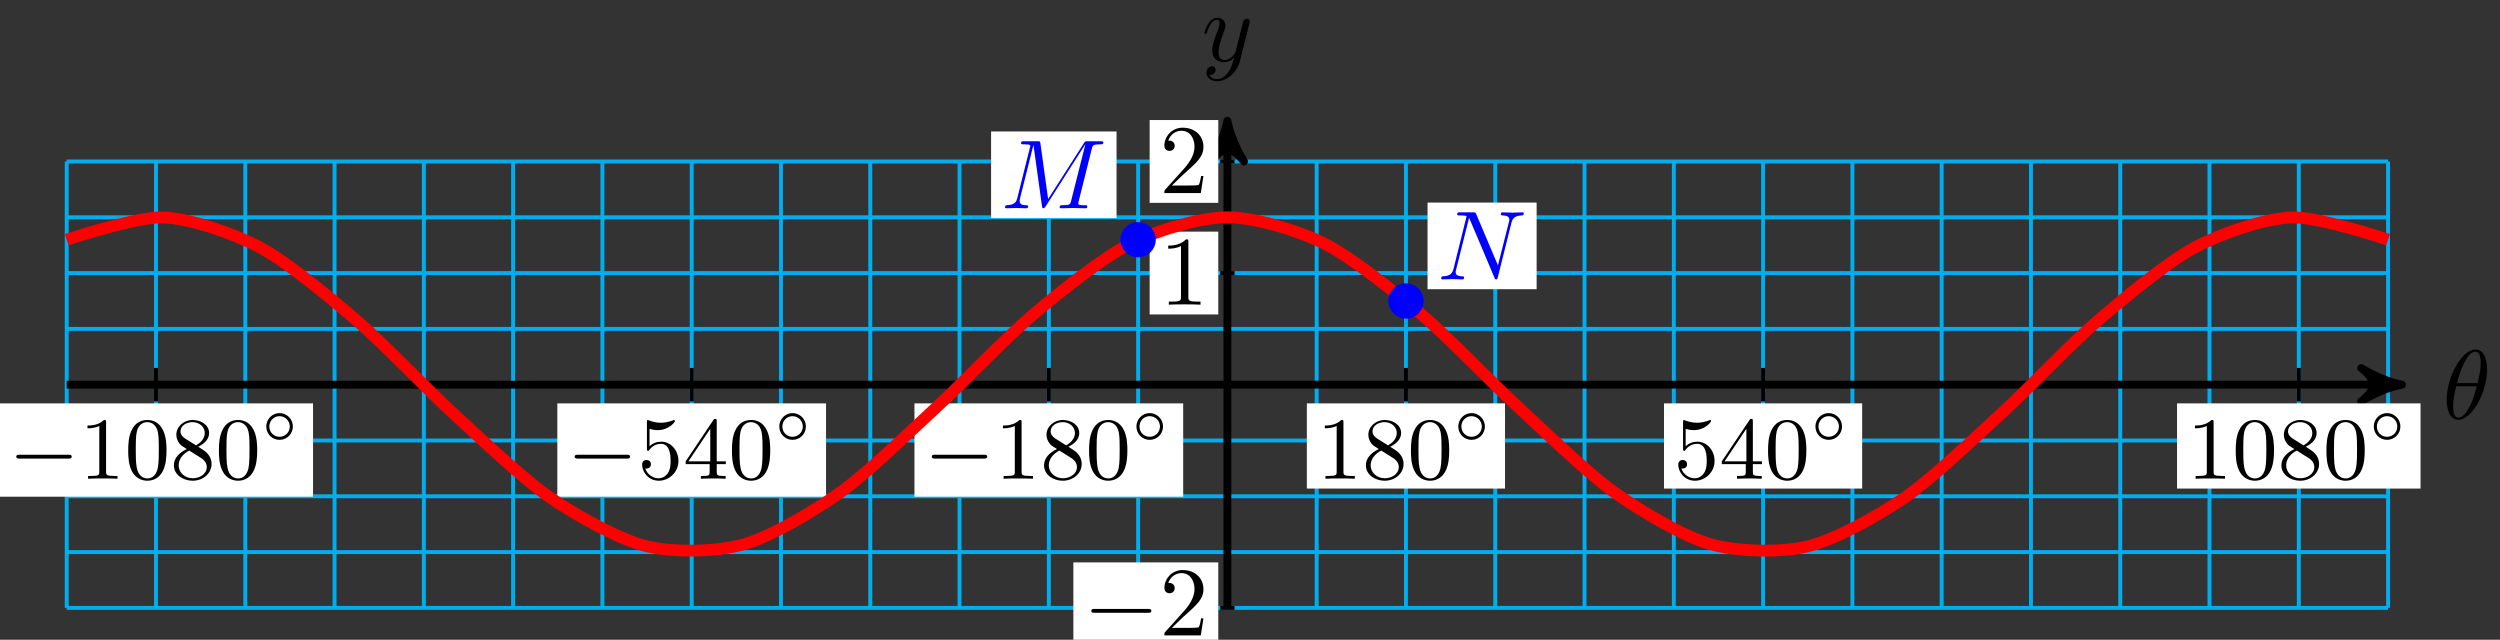 <?xml version="1.0" encoding="UTF-8"?>
<svg xmlns="http://www.w3.org/2000/svg" xmlns:xlink="http://www.w3.org/1999/xlink" width="254pt" height="65pt" viewBox="0 0 254 65" version="1.1">
<rect x="0" y="0" width="254" height="65" fill="#333333" stroke="none"/>
<defs>
<g>
<symbol overflow="visible" id="glyph0-0">
<path style="stroke:none;" d=""/>
</symbol>
<symbol overflow="visible" id="glyph0-1">
<path style="stroke:none;" d="M 4.531 -4.984 C 4.531 -5.641 4.359 -7.031 3.344 -7.031 C 1.953 -7.031 0.422 -4.219 0.422 -1.938 C 0.422 -1 0.703 0.109 1.609 0.109 C 3.016 0.109 4.531 -2.75 4.531 -4.984 Z M 1.469 -3.625 C 1.641 -4.25 1.844 -5.047 2.25 -5.766 C 2.516 -6.25 2.875 -6.812 3.328 -6.812 C 3.812 -6.812 3.875 -6.172 3.875 -5.609 C 3.875 -5.109 3.797 -4.609 3.562 -3.625 Z M 3.469 -3.297 C 3.359 -2.844 3.156 -2 2.766 -1.281 C 2.422 -0.594 2.047 -0.109 1.609 -0.109 C 1.281 -0.109 1.078 -0.406 1.078 -1.328 C 1.078 -1.75 1.141 -2.328 1.391 -3.297 Z M 3.469 -3.297 "/>
</symbol>
<symbol overflow="visible" id="glyph0-2">
<path style="stroke:none;" d="M 4.844 -3.797 C 4.891 -3.938 4.891 -3.953 4.891 -4.031 C 4.891 -4.203 4.75 -4.297 4.594 -4.297 C 4.5 -4.297 4.344 -4.234 4.25 -4.094 C 4.234 -4.031 4.141 -3.734 4.109 -3.547 C 4.031 -3.297 3.969 -3.016 3.906 -2.75 L 3.453 -0.953 C 3.422 -0.812 2.984 -0.109 2.328 -0.109 C 1.828 -0.109 1.719 -0.547 1.719 -0.922 C 1.719 -1.375 1.891 -2 2.219 -2.875 C 2.375 -3.281 2.422 -3.391 2.422 -3.594 C 2.422 -4.031 2.109 -4.406 1.609 -4.406 C 0.656 -4.406 0.297 -2.953 0.297 -2.875 C 0.297 -2.766 0.391 -2.766 0.406 -2.766 C 0.516 -2.766 0.516 -2.797 0.562 -2.953 C 0.844 -3.891 1.234 -4.188 1.578 -4.188 C 1.656 -4.188 1.828 -4.188 1.828 -3.875 C 1.828 -3.625 1.719 -3.359 1.656 -3.172 C 1.25 -2.109 1.078 -1.547 1.078 -1.078 C 1.078 -0.188 1.703 0.109 2.297 0.109 C 2.688 0.109 3.016 -0.062 3.297 -0.344 C 3.172 0.172 3.047 0.672 2.656 1.203 C 2.391 1.531 2.016 1.828 1.562 1.828 C 1.422 1.828 0.969 1.797 0.797 1.406 C 0.953 1.406 1.094 1.406 1.219 1.281 C 1.328 1.203 1.422 1.062 1.422 0.875 C 1.422 0.562 1.156 0.531 1.062 0.531 C 0.828 0.531 0.5 0.688 0.5 1.172 C 0.5 1.672 0.938 2.047 1.562 2.047 C 2.578 2.047 3.609 1.141 3.891 0.016 Z M 4.844 -3.797 "/>
</symbol>
<symbol overflow="visible" id="glyph0-3">
<path style="stroke:none;" d="M 9.234 -6.047 C 9.328 -6.406 9.344 -6.5 10.094 -6.5 C 10.312 -6.5 10.406 -6.5 10.406 -6.703 C 10.406 -6.812 10.312 -6.812 10.141 -6.812 L 8.828 -6.812 C 8.562 -6.812 8.547 -6.812 8.438 -6.625 L 4.797 -0.938 L 4.016 -6.578 C 3.984 -6.812 3.969 -6.812 3.703 -6.812 L 2.344 -6.812 C 2.156 -6.812 2.047 -6.812 2.047 -6.625 C 2.047 -6.5 2.141 -6.5 2.328 -6.5 C 2.469 -6.5 2.641 -6.484 2.766 -6.484 C 2.922 -6.453 2.984 -6.438 2.984 -6.312 C 2.984 -6.281 2.969 -6.25 2.938 -6.125 L 1.672 -1.062 C 1.578 -0.656 1.406 -0.344 0.594 -0.312 C 0.547 -0.312 0.422 -0.297 0.422 -0.125 C 0.422 -0.031 0.484 0 0.562 0 C 0.875 0 1.219 -0.031 1.562 -0.031 C 1.891 -0.031 2.25 0 2.578 0 C 2.625 0 2.766 0 2.766 -0.203 C 2.766 -0.312 2.656 -0.312 2.578 -0.312 C 2.016 -0.312 1.906 -0.516 1.906 -0.75 C 1.906 -0.812 1.906 -0.875 1.938 -0.984 L 3.297 -6.406 L 3.312 -6.406 L 4.172 -0.234 C 4.188 -0.109 4.203 0 4.312 0 C 4.422 0 4.484 -0.109 4.531 -0.172 L 8.562 -6.484 L 8.578 -6.484 L 7.141 -0.781 C 7.047 -0.391 7.031 -0.312 6.234 -0.312 C 6.078 -0.312 5.969 -0.312 5.969 -0.125 C 5.969 0 6.078 0 6.109 0 C 6.391 0 7.062 -0.031 7.344 -0.031 C 7.75 -0.031 8.188 0 8.594 0 C 8.656 0 8.781 0 8.781 -0.203 C 8.781 -0.312 8.688 -0.312 8.5 -0.312 C 8.141 -0.312 7.859 -0.312 7.859 -0.484 C 7.859 -0.531 7.859 -0.547 7.906 -0.734 Z M 9.234 -6.047 "/>
</symbol>
<symbol overflow="visible" id="glyph0-4">
<path style="stroke:none;" d="M 7.531 -5.766 C 7.641 -6.156 7.812 -6.469 8.609 -6.5 C 8.656 -6.5 8.781 -6.516 8.781 -6.703 C 8.781 -6.703 8.781 -6.812 8.656 -6.812 C 8.328 -6.812 7.969 -6.781 7.641 -6.781 C 7.312 -6.781 6.953 -6.812 6.625 -6.812 C 6.562 -6.812 6.453 -6.812 6.453 -6.609 C 6.453 -6.5 6.547 -6.5 6.625 -6.5 C 7.203 -6.484 7.312 -6.281 7.312 -6.062 C 7.312 -6.031 7.281 -5.875 7.281 -5.859 L 6.156 -1.422 L 3.953 -6.625 C 3.875 -6.797 3.875 -6.812 3.641 -6.812 L 2.297 -6.812 C 2.109 -6.812 2.016 -6.812 2.016 -6.609 C 2.016 -6.5 2.109 -6.5 2.297 -6.5 C 2.344 -6.5 2.969 -6.5 2.969 -6.406 L 1.641 -1.062 C 1.531 -0.656 1.359 -0.344 0.562 -0.312 C 0.5 -0.312 0.391 -0.297 0.391 -0.109 C 0.391 -0.047 0.438 0 0.516 0 C 0.844 0 1.188 -0.031 1.516 -0.031 C 1.859 -0.031 2.219 0 2.547 0 C 2.594 0 2.719 0 2.719 -0.203 C 2.719 -0.297 2.625 -0.312 2.516 -0.312 C 1.938 -0.328 1.859 -0.547 1.859 -0.75 C 1.859 -0.812 1.875 -0.875 1.906 -0.984 L 3.219 -6.234 C 3.266 -6.188 3.266 -6.156 3.312 -6.062 L 5.797 -0.188 C 5.859 -0.016 5.891 0 5.984 0 C 6.094 0 6.094 -0.031 6.141 -0.203 Z M 7.531 -5.766 "/>
</symbol>
<symbol overflow="visible" id="glyph1-0">
<path style="stroke:none;" d=""/>
</symbol>
<symbol overflow="visible" id="glyph1-1">
<path style="stroke:none;" d="M 6.047 -2.047 C 6.219 -2.047 6.391 -2.047 6.391 -2.25 C 6.391 -2.438 6.203 -2.438 6.047 -2.438 L 1.109 -2.438 C 0.953 -2.438 0.766 -2.438 0.766 -2.25 C 0.766 -2.047 0.938 -2.047 1.109 -2.047 Z M 6.047 -2.047 "/>
</symbol>
<symbol overflow="visible" id="glyph2-0">
<path style="stroke:none;" d=""/>
</symbol>
<symbol overflow="visible" id="glyph2-1">
<path style="stroke:none;" d="M 2.719 -5.734 C 2.719 -5.953 2.719 -5.969 2.5 -5.969 C 1.938 -5.406 1.109 -5.406 0.828 -5.406 L 0.828 -5.125 C 1 -5.125 1.547 -5.125 2.031 -5.359 L 2.031 -0.719 C 2.031 -0.391 2.016 -0.281 1.172 -0.281 L 0.891 -0.281 L 0.891 0 C 1.203 -0.031 2.016 -0.031 2.375 -0.031 C 2.75 -0.031 3.547 -0.031 3.875 0 L 3.875 -0.281 L 3.594 -0.281 C 2.75 -0.281 2.719 -0.391 2.719 -0.719 Z M 2.719 -5.734 "/>
</symbol>
<symbol overflow="visible" id="glyph2-2">
<path style="stroke:none;" d="M 4.25 -2.875 C 4.25 -3.469 4.219 -4.25 3.906 -4.922 C 3.5 -5.766 2.828 -5.969 2.312 -5.969 C 1.766 -5.969 1.078 -5.766 0.688 -4.891 C 0.406 -4.281 0.359 -3.547 0.359 -2.875 C 0.359 -2.281 0.375 -1.422 0.766 -0.703 C 1.188 0.047 1.891 0.203 2.297 0.203 C 2.875 0.203 3.547 -0.047 3.922 -0.875 C 4.188 -1.484 4.25 -2.156 4.25 -2.875 Z M 2.312 -0.031 C 2.031 -0.031 1.391 -0.156 1.219 -1.172 C 1.125 -1.688 1.125 -2.469 1.125 -2.984 C 1.125 -3.594 1.125 -4.297 1.234 -4.797 C 1.422 -5.594 1.984 -5.75 2.297 -5.75 C 2.641 -5.75 3.203 -5.562 3.375 -4.734 C 3.469 -4.25 3.469 -3.547 3.469 -2.984 C 3.469 -2.422 3.469 -1.672 3.375 -1.141 C 3.188 -0.109 2.531 -0.031 2.312 -0.031 Z M 2.312 -0.031 "/>
</symbol>
<symbol overflow="visible" id="glyph2-3">
<path style="stroke:none;" d="M 1.547 -4.078 C 1.281 -4.25 1.062 -4.484 1.062 -4.812 C 1.062 -5.406 1.688 -5.75 2.281 -5.75 C 2.984 -5.75 3.531 -5.266 3.531 -4.641 C 3.531 -4.016 3 -3.594 2.641 -3.391 Z M 2.859 -3.25 C 3.312 -3.469 3.969 -3.906 3.969 -4.641 C 3.969 -5.484 3.125 -5.969 2.312 -5.969 C 1.375 -5.969 0.641 -5.297 0.641 -4.469 C 0.641 -4.141 0.766 -3.812 0.984 -3.547 C 1.125 -3.375 1.188 -3.344 1.703 -3.016 C 0.922 -2.641 0.391 -2.094 0.391 -1.359 C 0.391 -0.406 1.328 0.203 2.297 0.203 C 3.344 0.203 4.219 -0.531 4.219 -1.5 C 4.219 -2.375 3.547 -2.812 3.328 -2.953 C 3.234 -3.016 2.969 -3.188 2.859 -3.25 Z M 1.953 -2.859 L 3.078 -2.156 C 3.281 -2.031 3.734 -1.734 3.734 -1.188 C 3.734 -0.484 3.016 -0.047 2.312 -0.047 C 1.531 -0.047 0.875 -0.609 0.875 -1.359 C 0.875 -2 1.312 -2.531 1.953 -2.859 Z M 1.953 -2.859 "/>
</symbol>
<symbol overflow="visible" id="glyph2-4">
<path style="stroke:none;" d="M 0.938 -3.094 C 0.938 -2.938 0.938 -2.828 1.062 -2.828 C 1.125 -2.828 1.156 -2.875 1.203 -2.953 C 1.484 -3.328 1.906 -3.547 2.375 -3.547 C 3.344 -3.547 3.344 -2.156 3.344 -1.844 C 3.344 -1.562 3.344 -1 3.078 -0.594 C 2.844 -0.219 2.469 -0.047 2.109 -0.047 C 1.594 -0.047 0.984 -0.391 0.766 -1.047 C 0.781 -1.047 0.828 -1.031 0.891 -1.031 C 1.078 -1.031 1.344 -1.141 1.344 -1.469 C 1.344 -1.75 1.141 -1.906 0.891 -1.906 C 0.703 -1.906 0.453 -1.797 0.453 -1.438 C 0.453 -0.625 1.141 0.203 2.141 0.203 C 3.219 0.203 4.141 -0.688 4.141 -1.797 C 4.141 -2.875 3.375 -3.766 2.391 -3.766 C 1.969 -3.766 1.531 -3.625 1.203 -3.297 L 1.203 -5.062 C 1.484 -4.984 1.766 -4.938 2.031 -4.938 C 3.141 -4.938 3.781 -5.734 3.781 -5.859 C 3.781 -5.938 3.734 -5.969 3.688 -5.969 C 3.672 -5.969 3.656 -5.969 3.562 -5.922 C 3.141 -5.766 2.734 -5.688 2.359 -5.688 C 1.969 -5.688 1.562 -5.766 1.156 -5.922 C 1.062 -5.969 1.047 -5.969 1.047 -5.969 C 0.938 -5.969 0.938 -5.891 0.938 -5.734 Z M 0.938 -3.094 "/>
</symbol>
<symbol overflow="visible" id="glyph2-5">
<path style="stroke:none;" d="M 0.266 -1.766 L 0.266 -1.484 L 2.703 -1.484 L 2.703 -0.703 C 2.703 -0.375 2.688 -0.281 2.016 -0.281 L 1.812 -0.281 L 1.812 0 C 2.375 -0.031 3 -0.031 3.062 -0.031 C 3.109 -0.031 3.766 -0.031 4.328 0 L 4.328 -0.281 L 4.125 -0.281 C 3.453 -0.281 3.422 -0.375 3.422 -0.703 L 3.422 -1.484 L 4.344 -1.484 L 4.344 -1.766 L 3.422 -1.766 L 3.422 -5.828 C 3.422 -6.016 3.422 -6.078 3.25 -6.078 C 3.141 -6.078 3.141 -6.062 3.062 -5.938 Z M 0.547 -1.766 L 2.766 -5.078 L 2.766 -1.766 Z M 0.547 -1.766 "/>
</symbol>
<symbol overflow="visible" id="glyph3-0">
<path style="stroke:none;" d=""/>
</symbol>
<symbol overflow="visible" id="glyph3-1">
<path style="stroke:none;" d="M 3.266 -1.5 C 3.266 -2.25 2.656 -2.859 1.906 -2.859 C 1.172 -2.859 0.562 -2.25 0.562 -1.5 C 0.562 -0.734 1.172 -0.141 1.906 -0.141 C 2.656 -0.141 3.266 -0.734 3.266 -1.5 Z M 1.906 -0.453 C 1.328 -0.453 0.875 -0.906 0.875 -1.5 C 0.875 -2.078 1.328 -2.547 1.906 -2.547 C 2.484 -2.547 2.953 -2.078 2.953 -1.5 C 2.953 -0.906 2.484 -0.453 1.906 -0.453 Z M 1.906 -0.453 "/>
</symbol>
<symbol overflow="visible" id="glyph4-0">
<path style="stroke:none;" d=""/>
</symbol>
<symbol overflow="visible" id="glyph4-1">
<path style="stroke:none;" d="M 6.562 -2.297 C 6.734 -2.297 6.922 -2.297 6.922 -2.5 C 6.922 -2.688 6.734 -2.688 6.562 -2.688 L 1.172 -2.688 C 1 -2.688 0.828 -2.688 0.828 -2.5 C 0.828 -2.297 1 -2.297 1.172 -2.297 Z M 6.562 -2.297 "/>
</symbol>
<symbol overflow="visible" id="glyph5-0">
<path style="stroke:none;" d=""/>
</symbol>
<symbol overflow="visible" id="glyph5-1">
<path style="stroke:none;" d="M 1.266 -0.766 L 2.328 -1.797 C 3.875 -3.172 4.469 -3.703 4.469 -4.703 C 4.469 -5.844 3.578 -6.641 2.359 -6.641 C 1.234 -6.641 0.5 -5.719 0.5 -4.828 C 0.5 -4.281 1 -4.281 1.031 -4.281 C 1.203 -4.281 1.547 -4.391 1.547 -4.812 C 1.547 -5.062 1.359 -5.328 1.016 -5.328 C 0.938 -5.328 0.922 -5.328 0.891 -5.312 C 1.109 -5.969 1.656 -6.328 2.234 -6.328 C 3.141 -6.328 3.562 -5.516 3.562 -4.703 C 3.562 -3.906 3.078 -3.125 2.516 -2.5 L 0.609 -0.375 C 0.5 -0.266 0.5 -0.234 0.5 0 L 4.203 0 L 4.469 -1.734 L 4.234 -1.734 C 4.172 -1.438 4.109 -1 4 -0.844 C 3.938 -0.766 3.281 -0.766 3.062 -0.766 Z M 1.266 -0.766 "/>
</symbol>
<symbol overflow="visible" id="glyph5-2">
<path style="stroke:none;" d="M 2.938 -6.375 C 2.938 -6.625 2.938 -6.641 2.703 -6.641 C 2.078 -6 1.203 -6 0.891 -6 L 0.891 -5.688 C 1.094 -5.688 1.672 -5.688 2.188 -5.953 L 2.188 -0.781 C 2.188 -0.422 2.156 -0.312 1.266 -0.312 L 0.953 -0.312 L 0.953 0 C 1.297 -0.031 2.156 -0.031 2.562 -0.031 C 2.953 -0.031 3.828 -0.031 4.172 0 L 4.172 -0.312 L 3.859 -0.312 C 2.953 -0.312 2.938 -0.422 2.938 -0.781 Z M 2.938 -6.375 "/>
</symbol>
</g>
</defs>
<g id="surface1">
<path style="fill:none;stroke-width:0.399;stroke-linecap:butt;stroke-linejoin:miter;stroke:rgb(0%,67.839%,93.729%);stroke-opacity:1;stroke-miterlimit:10;" d="M -117.926 -22.677 L 117.926 -22.677 M -117.926 -17.009 L 117.926 -17.009 M -117.926 -11.338 L 117.926 -11.338 M -117.926 -5.671 L 117.926 -5.671 M -117.926 0.001 L 117.926 0.001 M -117.926 5.668 L 117.926 5.668 M -117.926 11.339 L 117.926 11.339 M -117.926 17.007 L 117.926 17.007 M -117.926 22.678 L 117.926 22.678 M -117.926 -22.677 L -117.926 22.678 M -108.855 -22.677 L -108.855 22.678 M -99.781 -22.677 L -99.781 22.678 M -90.711 -22.677 L -90.711 22.678 M -81.641 -22.677 L -81.641 22.678 M -72.57 -22.677 L -72.57 22.678 M -63.5 -22.677 L -63.5 22.678 M -54.426 -22.677 L -54.426 22.678 M -45.355 -22.677 L -45.355 22.678 M -36.285 -22.677 L -36.285 22.678 M -27.215 -22.677 L -27.215 22.678 M -18.14 -22.677 L -18.14 22.678 M -9.07 -22.677 L -9.07 22.678 M 0 -22.677 L 0 22.678 M 9.07 -22.677 L 9.07 22.678 M 18.141 -22.677 L 18.141 22.678 M 27.215 -22.677 L 27.215 22.678 M 36.285 -22.677 L 36.285 22.678 M 45.356 -22.677 L 45.356 22.678 M 54.426 -22.677 L 54.426 22.678 M 63.5 -22.677 L 63.5 22.678 M 72.57 -22.677 L 72.57 22.678 M 81.641 -22.677 L 81.641 22.678 M 90.711 -22.677 L 90.711 22.678 M 99.781 -22.677 L 99.781 22.678 M 108.856 -22.677 L 108.856 22.678 M 117.922 -22.677 L 117.922 22.678 " transform="matrix(1,0,0,-1,124.703,39.083)"/>
<path style="fill:none;stroke-width:0.797;stroke-linecap:butt;stroke-linejoin:miter;stroke:rgb(0%,0%,0%);stroke-opacity:1;stroke-miterlimit:10;" d="M -117.926 0.001 L 118.305 0.001 " transform="matrix(1,0,0,-1,124.703,39.083)"/>
<path style="fill-rule:nonzero;fill:rgb(0%,0%,0%);fill-opacity:1;stroke-width:0.797;stroke-linecap:butt;stroke-linejoin:round;stroke:rgb(0%,0%,0%);stroke-opacity:1;stroke-miterlimit:10;" d="M 1.035 0.001 C -0.258 0.258 -1.555 0.778 -3.11 1.684 C -1.555 0.516 -1.555 -0.519 -3.11 -1.683 C -1.555 -0.777 -0.258 -0.257 1.035 0.001 Z M 1.035 0.001 " transform="matrix(1,0,0,-1,243.008,39.083)"/>
<g style="fill:rgb(0%,0%,0%);fill-opacity:1;">
  <use xlink:href="#glyph0-1" x="248.162" y="42.542"/>
</g>
<path style="fill:none;stroke-width:0.797;stroke-linecap:butt;stroke-linejoin:miter;stroke:rgb(0%,0%,0%);stroke-opacity:1;stroke-miterlimit:10;" d="M 0 -22.677 L 0 25.779 " transform="matrix(1,0,0,-1,124.703,39.083)"/>
<path style="fill-rule:nonzero;fill:rgb(0%,0%,0%);fill-opacity:1;stroke-width:0.797;stroke-linecap:butt;stroke-linejoin:round;stroke:rgb(0%,0%,0%);stroke-opacity:1;stroke-miterlimit:10;" d="M 1.036 -0 C -0.26 0.258 -1.553 0.777 -3.108 1.683 C -1.553 0.519 -1.553 -0.52 -3.108 -1.684 C -1.553 -0.777 -0.26 -0.258 1.036 -0 Z M 1.036 -0 " transform="matrix(0,-1,-1,0,124.703,13.302)"/>
<g style="fill:rgb(0%,0%,0%);fill-opacity:1;">
  <use xlink:href="#glyph0-2" x="122.082" y="6.21"/>
</g>
<path style="fill:none;stroke-width:0.399;stroke-linecap:butt;stroke-linejoin:miter;stroke:rgb(0%,0%,0%);stroke-opacity:1;stroke-miterlimit:10;" d="M -108.855 1.7 L -108.855 -1.702 " transform="matrix(1,0,0,-1,124.703,39.083)"/>
<path style=" stroke:none;fill-rule:nonzero;fill:rgb(100%,100%,100%);fill-opacity:1;" d="M -0.105 50.465 L 31.805 50.465 L 31.805 40.984 L -0.105 40.984 Z M -0.105 50.465 "/>
<g style="fill:rgb(0%,0%,0%);fill-opacity:1;">
  <use xlink:href="#glyph1-1" x="0.891" y="48.64"/>
</g>
<g style="fill:rgb(0%,0%,0%);fill-opacity:1;">
  <use xlink:href="#glyph2-1" x="8.059" y="48.64"/>
  <use xlink:href="#glyph2-2" x="12.667" y="48.64"/>
  <use xlink:href="#glyph2-3" x="17.275" y="48.64"/>
  <use xlink:href="#glyph2-2" x="21.882" y="48.64"/>
</g>
<g style="fill:rgb(0%,0%,0%);fill-opacity:1;">
  <use xlink:href="#glyph3-1" x="26.49" y="44.83"/>
</g>
<path style="fill:none;stroke-width:0.399;stroke-linecap:butt;stroke-linejoin:miter;stroke:rgb(0%,0%,0%);stroke-opacity:1;stroke-miterlimit:10;" d="M -54.426 1.7 L -54.426 -1.702 " transform="matrix(1,0,0,-1,124.703,39.083)"/>
<path style=" stroke:none;fill-rule:nonzero;fill:rgb(100%,100%,100%);fill-opacity:1;" d="M 56.625 50.465 L 83.926 50.465 L 83.926 40.984 L 56.625 40.984 Z M 56.625 50.465 "/>
<g style="fill:rgb(0%,0%,0%);fill-opacity:1;">
  <use xlink:href="#glyph1-1" x="57.622" y="48.64"/>
</g>
<g style="fill:rgb(0%,0%,0%);fill-opacity:1;">
  <use xlink:href="#glyph2-4" x="64.79" y="48.64"/>
  <use xlink:href="#glyph2-5" x="69.398" y="48.64"/>
  <use xlink:href="#glyph2-2" x="74.006" y="48.64"/>
</g>
<g style="fill:rgb(0%,0%,0%);fill-opacity:1;">
  <use xlink:href="#glyph3-1" x="78.613" y="44.83"/>
</g>
<path style="fill:none;stroke-width:0.399;stroke-linecap:butt;stroke-linejoin:miter;stroke:rgb(0%,0%,0%);stroke-opacity:1;stroke-miterlimit:10;" d="M -18.14 1.7 L -18.14 -1.702 " transform="matrix(1,0,0,-1,124.703,39.083)"/>
<path style=" stroke:none;fill-rule:nonzero;fill:rgb(100%,100%,100%);fill-opacity:1;" d="M 92.91 50.465 L 120.211 50.465 L 120.211 40.984 L 92.91 40.984 Z M 92.91 50.465 "/>
<g style="fill:rgb(0%,0%,0%);fill-opacity:1;">
  <use xlink:href="#glyph1-1" x="93.907" y="48.64"/>
</g>
<g style="fill:rgb(0%,0%,0%);fill-opacity:1;">
  <use xlink:href="#glyph2-1" x="101.075" y="48.64"/>
  <use xlink:href="#glyph2-3" x="105.683" y="48.64"/>
  <use xlink:href="#glyph2-2" x="110.291" y="48.64"/>
</g>
<g style="fill:rgb(0%,0%,0%);fill-opacity:1;">
  <use xlink:href="#glyph3-1" x="114.898" y="44.83"/>
</g>
<path style="fill:none;stroke-width:0.399;stroke-linecap:butt;stroke-linejoin:miter;stroke:rgb(0%,0%,0%);stroke-opacity:1;stroke-miterlimit:10;" d="M 18.141 1.7 L 18.141 -1.702 " transform="matrix(1,0,0,-1,124.703,39.083)"/>
<path style=" stroke:none;fill-rule:nonzero;fill:rgb(100%,100%,100%);fill-opacity:1;" d="M 132.777 49.637 L 152.91 49.637 L 152.91 40.984 L 132.777 40.984 Z M 132.777 49.637 "/>
<g style="fill:rgb(0%,0%,0%);fill-opacity:1;">
  <use xlink:href="#glyph2-1" x="133.775" y="48.64"/>
  <use xlink:href="#glyph2-3" x="138.383" y="48.64"/>
  <use xlink:href="#glyph2-2" x="142.991" y="48.64"/>
</g>
<g style="fill:rgb(0%,0%,0%);fill-opacity:1;">
  <use xlink:href="#glyph3-1" x="147.599" y="44.83"/>
</g>
<path style="fill:none;stroke-width:0.399;stroke-linecap:butt;stroke-linejoin:miter;stroke:rgb(0%,0%,0%);stroke-opacity:1;stroke-miterlimit:10;" d="M 54.426 1.7 L 54.426 -1.702 " transform="matrix(1,0,0,-1,124.703,39.083)"/>
<path style=" stroke:none;fill-rule:nonzero;fill:rgb(100%,100%,100%);fill-opacity:1;" d="M 169.062 49.637 L 189.195 49.637 L 189.195 40.984 L 169.062 40.984 Z M 169.062 49.637 "/>
<g style="fill:rgb(0%,0%,0%);fill-opacity:1;">
  <use xlink:href="#glyph2-4" x="170.06" y="48.64"/>
  <use xlink:href="#glyph2-5" x="174.668" y="48.64"/>
  <use xlink:href="#glyph2-2" x="179.276" y="48.64"/>
</g>
<g style="fill:rgb(0%,0%,0%);fill-opacity:1;">
  <use xlink:href="#glyph3-1" x="183.884" y="44.83"/>
</g>
<path style="fill:none;stroke-width:0.399;stroke-linecap:butt;stroke-linejoin:miter;stroke:rgb(0%,0%,0%);stroke-opacity:1;stroke-miterlimit:10;" d="M 108.856 1.7 L 108.856 -1.702 " transform="matrix(1,0,0,-1,124.703,39.083)"/>
<path style=" stroke:none;fill-rule:nonzero;fill:rgb(100%,100%,100%);fill-opacity:1;" d="M 221.188 49.637 L 245.926 49.637 L 245.926 40.984 L 221.188 40.984 Z M 221.188 49.637 "/>
<g style="fill:rgb(0%,0%,0%);fill-opacity:1;">
  <use xlink:href="#glyph2-1" x="222.183" y="48.64"/>
  <use xlink:href="#glyph2-2" x="226.791" y="48.64"/>
  <use xlink:href="#glyph2-3" x="231.399" y="48.64"/>
  <use xlink:href="#glyph2-2" x="236.006" y="48.64"/>
</g>
<g style="fill:rgb(0%,0%,0%);fill-opacity:1;">
  <use xlink:href="#glyph3-1" x="240.614" y="44.83"/>
</g>
<path style="fill:none;stroke-width:0.399;stroke-linecap:butt;stroke-linejoin:miter;stroke:rgb(0%,0%,0%);stroke-opacity:1;stroke-miterlimit:10;" d="M 0.727 -22.677 L -0.726 -22.677 " transform="matrix(1,0,0,-1,124.703,39.083)"/>
<path style=" stroke:none;fill-rule:nonzero;fill:rgb(100%,100%,100%);fill-opacity:1;" d="M 109.055 66.383 L 123.777 66.383 L 123.777 57.141 L 109.055 57.141 Z M 109.055 66.383 "/>
<g style="fill:rgb(0%,0%,0%);fill-opacity:1;">
  <use xlink:href="#glyph4-1" x="110.052" y="64.557"/>
</g>
<g style="fill:rgb(0%,0%,0%);fill-opacity:1;">
  <use xlink:href="#glyph5-1" x="117.801" y="64.557"/>
</g>
<path style="fill:none;stroke-width:0.399;stroke-linecap:butt;stroke-linejoin:miter;stroke:rgb(0%,0%,0%);stroke-opacity:1;stroke-miterlimit:10;" d="M 0.727 11.339 L -0.726 11.339 " transform="matrix(1,0,0,-1,124.703,39.083)"/>
<path style=" stroke:none;fill-rule:nonzero;fill:rgb(100%,100%,100%);fill-opacity:1;" d="M 116.805 31.949 L 123.777 31.949 L 123.777 23.535 L 116.805 23.535 Z M 116.805 31.949 "/>
<g style="fill:rgb(0%,0%,0%);fill-opacity:1;">
  <use xlink:href="#glyph5-2" x="117.8" y="30.954"/>
</g>
<path style="fill:none;stroke-width:0.399;stroke-linecap:butt;stroke-linejoin:miter;stroke:rgb(0%,0%,0%);stroke-opacity:1;stroke-miterlimit:10;" d="M 0.727 22.678 L -0.726 22.678 " transform="matrix(1,0,0,-1,124.703,39.083)"/>
<path style=" stroke:none;fill-rule:nonzero;fill:rgb(100%,100%,100%);fill-opacity:1;" d="M 116.805 20.609 L 123.777 20.609 L 123.777 12.195 L 116.805 12.195 Z M 116.805 20.609 "/>
<g style="fill:rgb(0%,0%,0%);fill-opacity:1;">
  <use xlink:href="#glyph5-1" x="117.8" y="19.614"/>
</g>
<path style="fill:none;stroke-width:1.196;stroke-linecap:butt;stroke-linejoin:miter;stroke:rgb(100%,0%,0%);stroke-opacity:1;stroke-miterlimit:10;" d="M -117.926 14.73 C -117.926 14.73 -110.824 17.1 -108.098 16.991 C -105.371 16.882 -101 15.386 -98.269 13.933 C -95.543 12.476 -91.172 8.851 -88.445 6.508 C -85.719 4.164 -81.344 -0.456 -78.617 -2.952 C -75.891 -5.452 -71.516 -9.62 -68.789 -11.49 C -66.062 -13.357 -61.691 -15.771 -58.965 -16.427 C -56.234 -17.084 -51.863 -16.982 -49.137 -16.22 C -46.41 -15.459 -42.035 -12.873 -39.308 -10.932 C -36.582 -8.991 -32.207 -4.733 -29.48 -2.222 C -26.754 0.294 -22.383 4.891 -19.656 7.187 C -16.93 9.484 -12.555 12.98 -9.828 14.343 C -7.101 15.706 -2.726 17.007 0 17.007 C 2.727 17.007 7.098 15.706 9.828 14.343 C 12.555 12.98 16.926 9.488 19.652 7.187 C 22.379 4.891 26.754 0.294 29.481 -2.218 C 32.207 -4.733 36.582 -8.991 39.309 -10.932 C 42.035 -12.873 46.406 -15.459 49.133 -16.22 C 51.863 -16.982 56.234 -17.084 58.961 -16.427 C 61.688 -15.771 66.063 -13.361 68.789 -11.49 C 71.516 -9.62 75.891 -5.452 78.617 -2.952 C 81.344 -0.456 85.715 4.164 88.442 6.508 C 91.172 8.851 95.543 12.476 98.27 13.933 C 100.996 15.386 105.371 16.882 108.098 16.991 C 110.824 17.1 117.926 14.73 117.926 14.73 " transform="matrix(1,0,0,-1,124.703,39.083)"/>
<path style="fill-rule:nonzero;fill:rgb(0%,0%,100%);fill-opacity:1;stroke-width:0.399;stroke-linecap:butt;stroke-linejoin:miter;stroke:rgb(0%,0%,100%);stroke-opacity:1;stroke-miterlimit:10;" d="M -7.476 14.73 C -7.476 15.608 -8.191 16.323 -9.07 16.323 C -9.953 16.323 -10.664 15.608 -10.664 14.73 C -10.664 13.851 -9.953 13.136 -9.07 13.136 C -8.191 13.136 -7.476 13.851 -7.476 14.73 Z M -7.476 14.73 " transform="matrix(1,0,0,-1,124.703,39.083)"/>
<path style=" stroke:none;fill-rule:nonzero;fill:rgb(100%,100%,100%);fill-opacity:1;" d="M 100.695 22.16 L 113.441 22.16 L 113.441 13.359 L 100.695 13.359 Z M 100.695 22.16 "/>
<g style="fill:rgb(0%,0%,100%);fill-opacity:1;">
  <use xlink:href="#glyph0-3" x="101.692" y="21.163"/>
</g>
<path style="fill-rule:nonzero;fill:rgb(0%,0%,100%);fill-opacity:1;stroke-width:0.399;stroke-linecap:butt;stroke-linejoin:miter;stroke:rgb(0%,0%,100%);stroke-opacity:1;stroke-miterlimit:10;" d="M 19.738 8.504 C 19.738 9.386 19.024 10.097 18.145 10.097 C 17.262 10.097 16.547 9.386 16.547 8.504 C 16.547 7.625 17.262 6.91 18.145 6.91 C 19.024 6.91 19.738 7.625 19.738 8.504 Z M 19.738 8.504 " transform="matrix(1,0,0,-1,124.703,39.083)"/>
<path style=" stroke:none;fill-rule:nonzero;fill:rgb(100%,100%,100%);fill-opacity:1;" d="M 145.039 29.383 L 156.121 29.383 L 156.121 20.582 L 145.039 20.582 Z M 145.039 29.383 "/>
<g style="fill:rgb(0%,0%,100%);fill-opacity:1;">
  <use xlink:href="#glyph0-4" x="146.034" y="28.386"/>
</g>
</g>
</svg>
